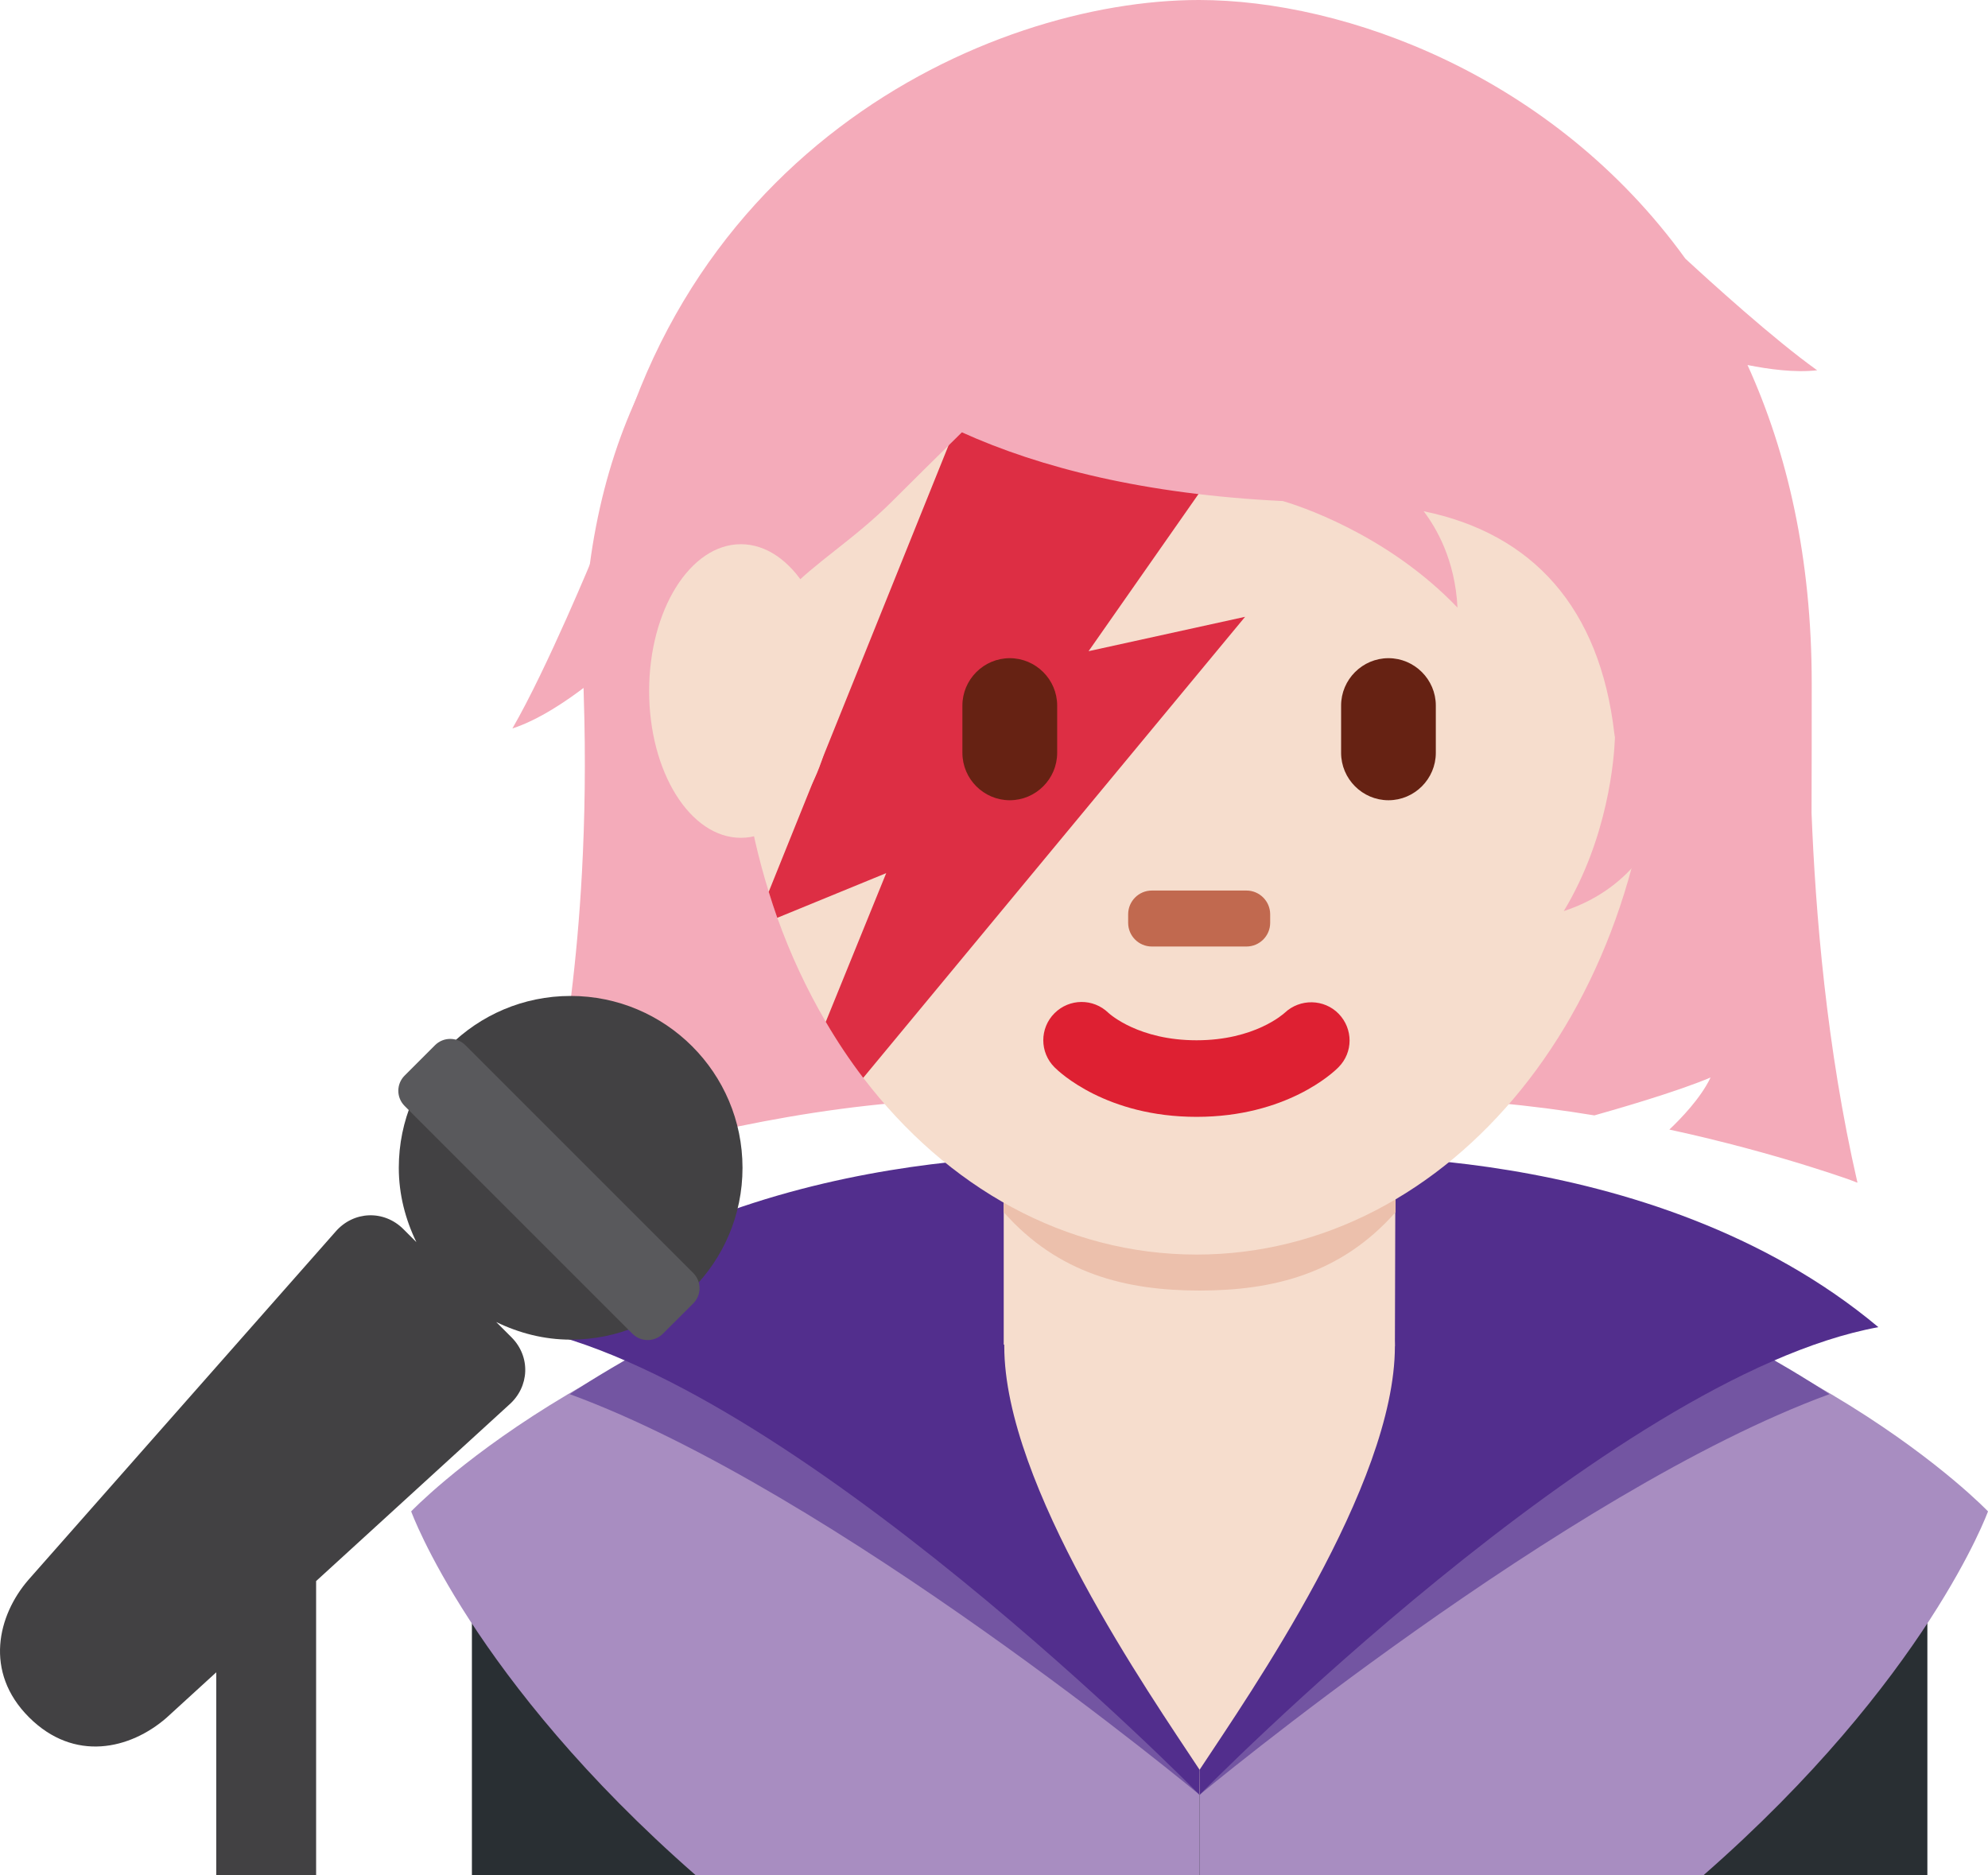 <?xml version="1.0" encoding="UTF-8" standalone="no"?>
<svg
   xmlns:dc="http://purl.org/dc/elements/1.1/"
   xmlns:cc="http://creativecommons.org/ns#"
   xmlns:rdf="http://www.w3.org/1999/02/22-rdf-syntax-ns#"
   xmlns:svg="http://www.w3.org/2000/svg"
   xmlns="http://www.w3.org/2000/svg"
   xmlns:sodipodi="http://sodipodi.sourceforge.net/DTD/sodipodi-0.dtd"
   xmlns:inkscape="http://www.inkscape.org/namespaces/inkscape"
   viewBox="0 0 35.513 33.5"
   id="svg2"
   version="1.1"
   inkscape:version="0.91 r13725"
   sodipodi:docname="1f469-1f3fb-200d-1f3a4.svg"
   width="35.513"
   height="33.5">
  <defs
     id="defs44" />
  <sodipodi:namedview
     pagecolor="#ffffff"
     bordercolor="#666666"
     borderopacity="1"
     objecttolerance="10"
     gridtolerance="10"
     guidetolerance="10"
     inkscape:pageopacity="0"
     inkscape:pageshadow="2"
     inkscape:window-width="640"
     inkscape:window-height="480"
     id="namedview42"
     showgrid="false"
     inkscape:zoom="6.5555556"
     inkscape:cx="17.679899"
     inkscape:cy="18"
     inkscape:window-x="0"
     inkscape:window-y="0"
     inkscape:window-maximized="0"
     inkscape:current-layer="svg2" />
  <path
     d="m 27.555,23.5 -12,0 c -3.313,0 -7.125,2.186 -7.125,5.5 l 0,4.5 26,0 0,-4.5 c 0,-3.314 -3.56,-5.5 -6.875,-5.5 z"
     id="path4"
     inkscape:connector-curvature="0"
     style="fill:#292f33" />
  <path
     d="m 21.43,23.417 -6.188,0.601 6.188,8.045 5.229,-8.045 z"
     id="path6"
     inkscape:connector-curvature="0"
     style="fill:#f6ddcd" />
  <path
     d="m 21.429,33.5 9.001,0 c 4,-3.5 5.083,-6.5 5.083,-6.5 0,0 -3.333,-3.5 -9.771,-4.646 0,1.224 0.988,3.132 0.988,3.132 l -5.301,6.576 0,1.438 z"
     id="path8"
     inkscape:connector-curvature="0"
     style="fill:#a88dc1" />
  <path
     d="m 21.429,33.5 -9.001,0 C 8.428,30 7.345,27 7.345,27 c 0,0 3.333,-3.5 9.771,-4.646 0,1.224 -0.988,3.132 -0.988,3.132 l 5.301,6.576 0,1.438 z"
     id="path10"
     inkscape:connector-curvature="0"
     style="fill:#a88dc1" />
  <path
     d="m 32.68,24.906 c 0,0 -1.953,-1.328 -4.156,-2.062 -3.058,-1.019 -2.375,1.82 -2.375,1.82 0,0 -3.82,6.034 -4.72,7.399 0,0 6.534,-5.43 11.251,-7.157 z m -22.502,0 c 0,0 1.953,-1.328 4.156,-2.062 3.058,-1.019 2.375,1.82 2.375,1.82 0,0 3.82,6.034 4.72,7.399 0,0 -6.534,-5.43 -11.251,-7.157 z"
     id="path12"
     inkscape:connector-curvature="0"
     style="fill:#7355a2" />
  <path
     d="m 21.43,32.063 c 0,0 7.333,-7.479 12.125,-8.354 -4.083,-3.417 -10.125,-3.042 -10.125,-3.042 0,1.224 1.488,1.868 1.488,3.382 0,2.485 -2.59,6.203 -3.489,7.567 l 10e-4,0.447 z"
     id="path14"
     inkscape:connector-curvature="0"
     style="fill:#522e8d" />
  <path
     d="m 21.428,32.063 c 0,0 -7.333,-7.479 -12.125,-8.354 4.083,-3.417 10.125,-3.042 10.125,-3.042 0,1.224 -1.488,1.868 -1.488,3.382 0,2.485 2.59,6.203 3.489,7.567 l -0.001,0.447 z"
     id="path16"
     inkscape:connector-curvature="0"
     style="fill:#522e8d" />
  <path
     d="m 17.93,24.018 c 1.466,1.065 2.792,0.98 3.5,0.98 0.708,0 2.194,0.085 3.488,-0.949 l 0.012,-4.14 -7,0 0,4.109 z"
     id="path18"
     inkscape:connector-curvature="0"
     style="fill:#f6ddcd" />
  <path
     d="m 17.93,21.655 c 0.975,1.102 2.185,1.4 3.499,1.4 1.315,0 2.526,-0.298 3.501,-1.4 l 0,-2.801 -7,0 0,2.801 z"
     id="path20"
     inkscape:connector-curvature="0"
     style="fill:#ecc0ac" />
  <path
     d="m 30.557,19.249 c -0.175,0.369 -0.534,0.739 -0.736,0.93 1.969,0.427 3.359,0.946 3.359,0.946 0,0 -0.483,-0.662 -0.694,-1.875 -0.074,-0.422 -0.391,-0.826 -0.458,-1.375 -0.079,-0.651 -0.164,-1.393 -0.208,-2.208 -0.052,-0.951 -0.121,-1.809 -0.083,-2.958 0.289,-8.89 -6.256,-11.23 -10.36,-11.23 -4.104,0 -11.238,2.057 -10.949,10.947 0.037,1.149 0.019,2.206 -0.032,3.157 -0.044,0.815 -0.113,1.553 -0.193,2.205 -0.067,0.549 -0.141,1.037 -0.215,1.459 -0.212,1.213 -0.417,1.879 -0.417,1.879 0,0 6.906,-2.592 11.805,-0.958 2.234,-0.745 4.881,-0.609 7.105,-0.242 0.347,-0.098 1.437,-0.408 2.076,-0.677 z"
     id="path22"
     inkscape:connector-curvature="0"
     style="fill:#f4abba" />
  <path
     d="m 21.375,1.564 c -4.535,0 -8.211,4.729 -8.211,10.563 0,1.358 0.206,2.636 0.569,3.805 0.049,0.157 0.099,0.312 0.153,0.464 0.237,0.663 0.529,1.284 0.866,1.859 0.206,0.352 0.429,0.686 0.669,1 1.496,1.959 3.608,3.157 5.954,3.157 4.533,0 8.209,-4.452 8.209,-10.285 0,-5.834 -3.676,-10.563 -8.209,-10.563 z"
     id="path24"
     inkscape:connector-curvature="0"
     style="fill:#f6ddcd" />
  <path
     d="m 19.446,11.633 2.581,-3.69 -4.362,-1.775 -3.933,9.764 c 0.049,0.157 0.099,0.312 0.153,0.464 l 1.946,-0.798 -1.08,2.657 c 0.206,0.352 0.429,0.686 0.669,1 l 6.822,-8.236 -2.796,0.614 z"
     id="path26"
     inkscape:connector-curvature="0"
     style="fill:#dd2e44" />
  <path
     d="m 21.375,19.952 c -1.606,0 -2.447,-0.794 -2.537,-0.885 -0.268,-0.267 -0.268,-0.7 0,-0.967 0.266,-0.265 0.692,-0.267 0.961,-0.007 0.035,0.032 0.551,0.491 1.576,0.491 1.038,0 1.555,-0.473 1.576,-0.492 0.273,-0.256 0.703,-0.248 0.963,0.019 0.26,0.269 0.26,0.691 -0.004,0.955 -0.089,0.092 -0.929,0.886 -2.535,0.886"
     id="path28"
     inkscape:connector-curvature="0"
     style="fill:#de2032" />
  <path
     d="m 22.266,16.909 -1.69,0 c -0.233,0 -0.423,-0.189 -0.423,-0.423 l 0,-0.153 c 0,-0.233 0.189,-0.424 0.423,-0.424 l 1.69,0 c 0.233,0 0.424,0.19 0.424,0.424 l 0,0.153 c 0,0.234 -0.191,0.423 -0.424,0.423"
     id="path30"
     inkscape:connector-curvature="0"
     style="fill:#c1694f" />
  <path
     d="m 24.803,14.296 c -0.465,0 -0.846,-0.381 -0.846,-0.847 l 0,-0.845 c 0,-0.465 0.381,-0.846 0.846,-0.846 0.465,0 0.846,0.381 0.846,0.846 l 0,0.845 c 0,0.466 -0.381,0.847 -0.846,0.847 m -6.765,0 c -0.465,0 -0.846,-0.381 -0.846,-0.847 l 0,-0.845 c 0,-0.465 0.381,-0.846 0.846,-0.846 0.466,0 0.847,0.381 0.847,0.846 l 0,0.845 c 0,0.466 -0.381,0.847 -0.847,0.847"
     id="path32"
     inkscape:connector-curvature="0"
     style="fill:#662213" />
  <path
     d="m 32.361,14.522 c 0.003,-1.113 0.003,-1.269 0.003,-2.315 0,-2.237 -0.434,-4.12 -1.147,-5.686 0.382,0.076 0.845,0.139 1.244,0.094 -0.779,-0.556 -1.912,-1.586 -2.354,-1.994 -2.36,-3.27 -6.077,-4.621 -8.691,-4.621 -3.754,0 -9.783,2.739 -10.787,10.011 l -0.015,-0.111 c 0,0 -0.84,2.042 -1.461,3.114 0.475,-0.155 0.974,-0.495 1.316,-0.758 -0.002,0.732 -0.018,1.244 0.009,3.153 l 0.72,0 c -0.021,-1 -0.044,-0.224 -0.044,-0.465 0,-3.422 2.053,0.494 2.053,-1.943 0,-2.438 1.368,-2.683 2.736,-4.051 0.331,-0.331 0.821,-0.815 1.24,-1.227 1.396,0.632 3.268,1.109 5.734,1.228 0.238,0.069 1.847,0.574 3.119,1.903 -0.042,-0.857 -0.384,-1.432 -0.604,-1.721 1.947,0.399 3.147,1.725 3.406,3.971 l 0.011,0.072 c -0.014,0.374 -0.12,1.783 -0.914,3.1 0.686,-0.223 1.1,-0.619 1.314,-0.881 1.205,4.775 3.932,5.732 3.932,5.732 -0.555,-2.414 -0.75,-4.83 -0.82,-6.605 z"
     id="path34"
     inkscape:connector-curvature="0"
     style="fill:#f4abba" />
  <path
     d="m 14.874,12.345 c 0,1.448 -0.734,2.622 -1.639,2.622 -0.905,0 -1.639,-1.174 -1.639,-2.622 0,-1.448 0.734,-2.623 1.639,-2.623 0.905,0 1.639,1.175 1.639,2.623"
     id="path36"
     inkscape:connector-curvature="0"
     style="fill:#f6ddcd" />
  <path
     d="m 10.193,17.792 c -1.695,0 -3.069,1.374 -3.069,3.07 0,0.478 0.119,0.925 0.314,1.328 l -0.232,-0.232 c -0.347,-0.347 -0.89,-0.327 -1.212,0.045 l -5.488,6.222 c -0.544,0.628 -0.798,1.643 0.011,2.452 0.809,0.809 1.807,0.574 2.454,0.013 l 0.892,-0.815 0,3.625 1.784,0 0,-5.255 3.443,-3.146 c 0.372,-0.323 0.393,-0.865 0.045,-1.211 l -0.271,-0.271 c 0.404,0.196 0.851,0.315 1.33,0.315 1.696,0 3.07,-1.374 3.07,-3.07 -10e-4,-1.696 -1.376,-3.07 -3.071,-3.07 z"
     id="path38"
     inkscape:connector-curvature="0"
     style="fill:#424143" />
  <path
     d="m 11.841,23.827 c -0.15,0.15 -0.393,0.15 -0.543,0 l -4.07,-4.07 c -0.15,-0.15 -0.15,-0.392 0,-0.542 l 0.543,-0.543 c 0.15,-0.15 0.393,-0.15 0.543,0 l 4.07,4.07 c 0.15,0.15 0.15,0.393 0,0.543 l -0.543,0.542 z"
     id="path40"
     inkscape:connector-curvature="0"
     style="fill:#59595c" />
</svg>
